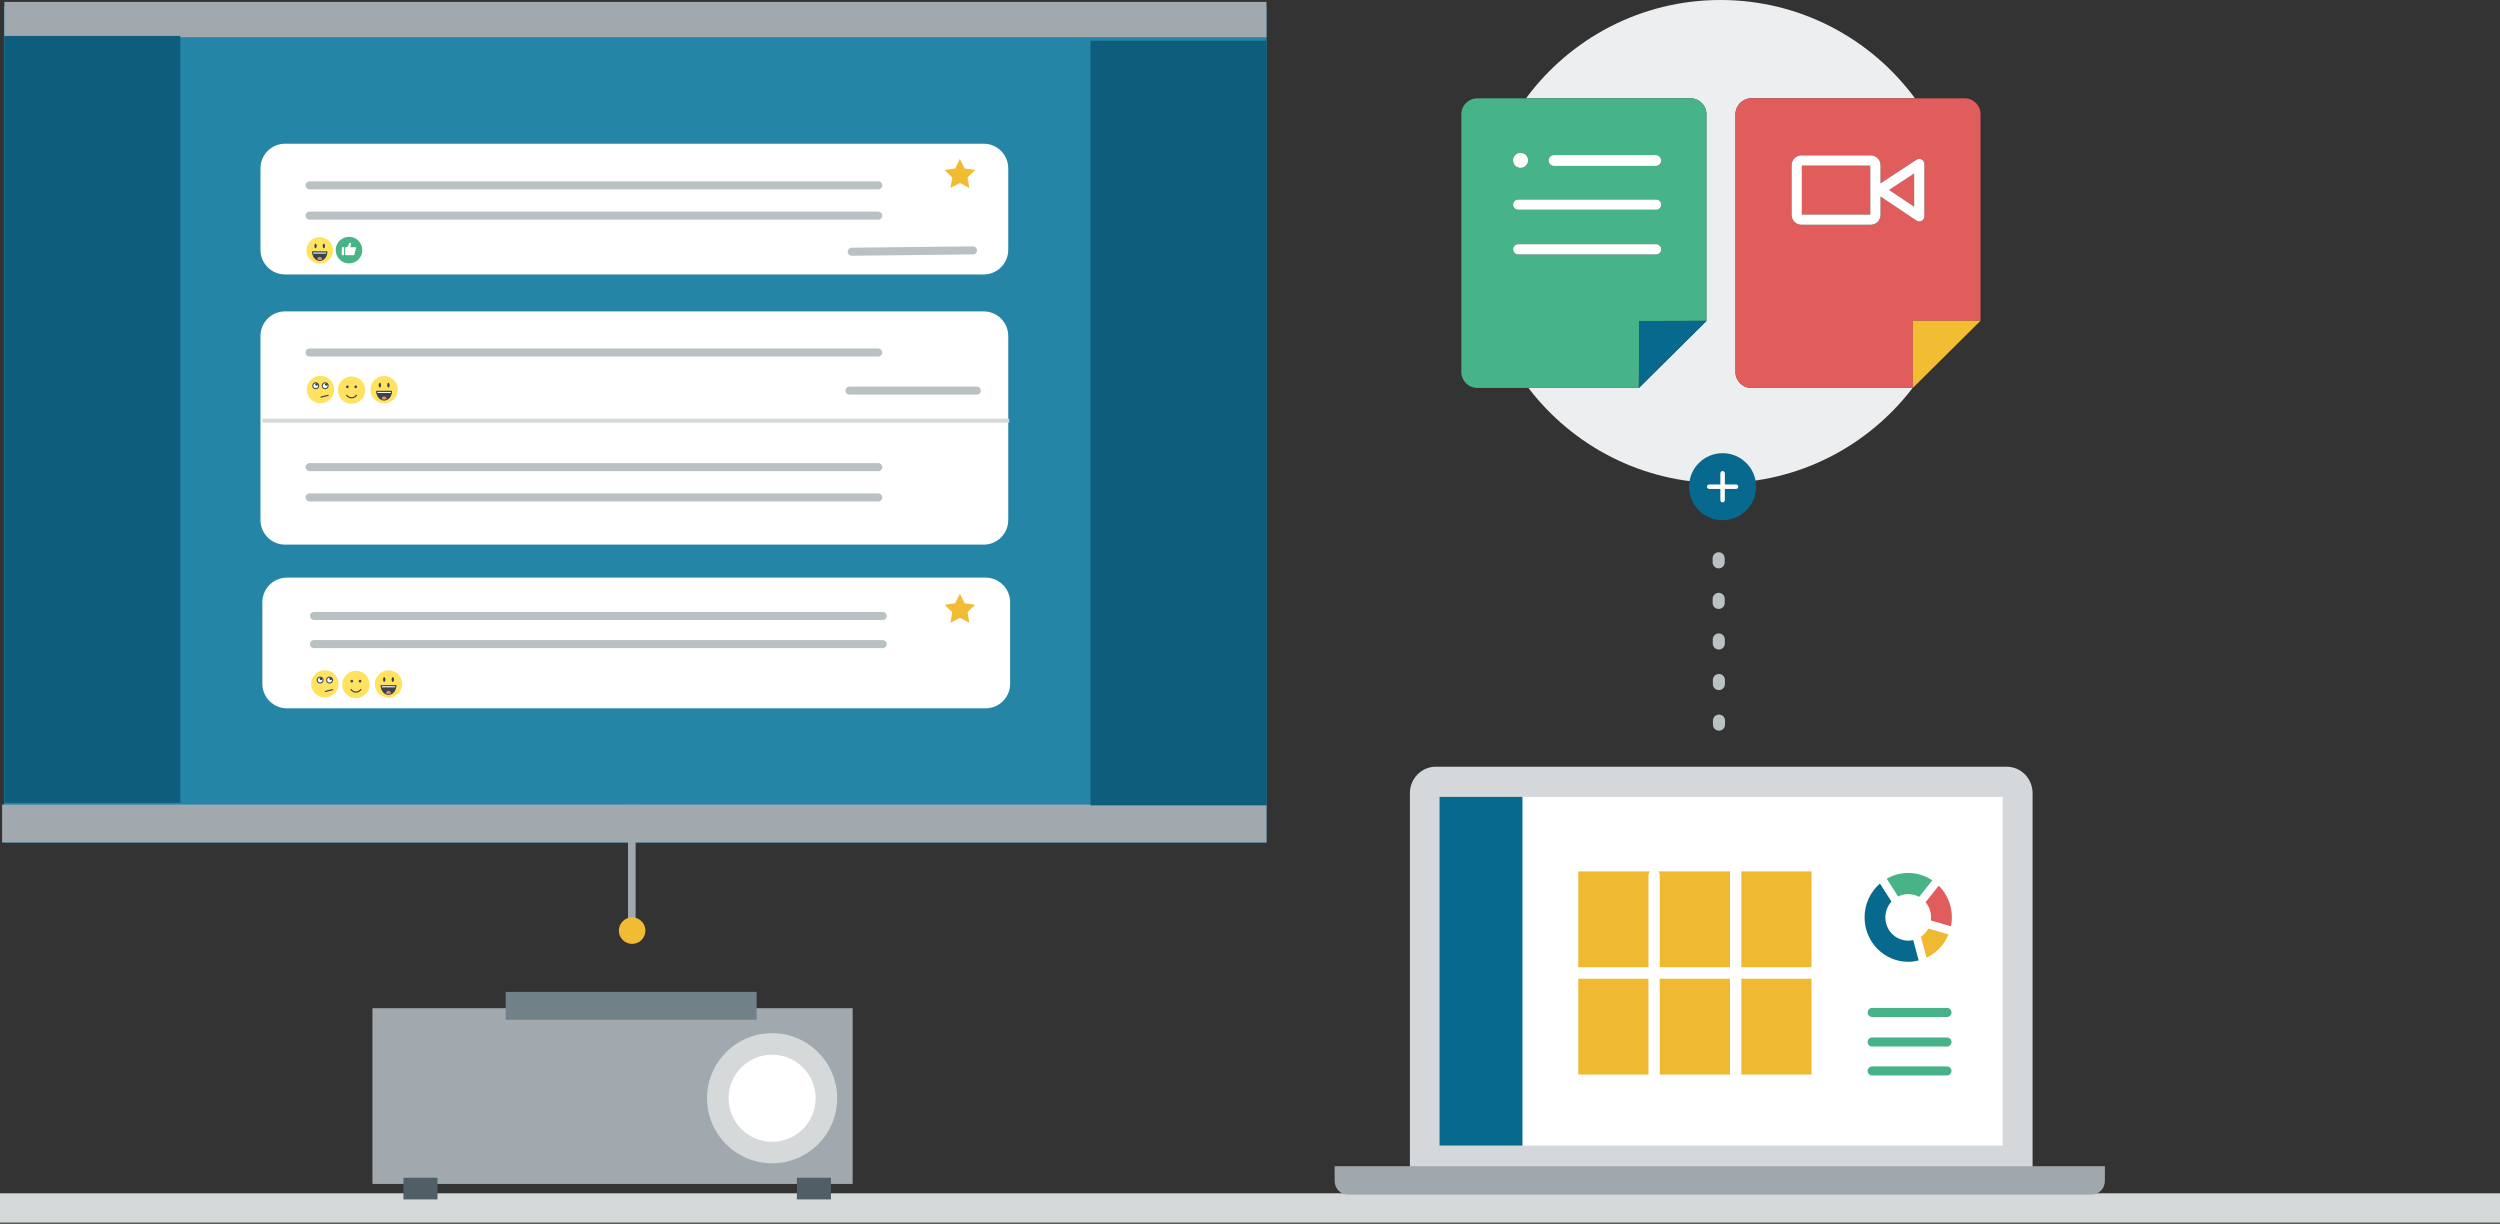<?xml version="1.0" encoding="UTF-8"?>
<svg width="621px" height="304px" viewBox="0 0 621 304" version="1.1" xmlns="http://www.w3.org/2000/svg" xmlns:xlink="http://www.w3.org/1999/xlink">
    <rect x="0" y="0" width="621" height="304" fill="#333333" stroke="none"/>
    <!-- Generator: Sketch 40.3 (33839) - http://www.bohemiancoding.com/sketch -->
    <title>illus</title>
    <desc>Created with Sketch.</desc>
    <defs></defs>
    <g id="Voeux-2016" stroke="none" stroke-width="1" fill="none" fill-rule="evenodd">
        <g id="Voeux_2016_wisembly_EN" transform="translate(-659, -1969)">
            <g id="2/-INNOVATION" transform="translate(-68, 1796)">
                <g id="#Plus-d'impact" transform="translate(168, 173)">
                    <g id="illus" transform="translate(559, 0)">
                        <polygon id="Fill-25" fill="#D5D9DA" points="0 303.697 660 303.697 660 296.415 0 296.415"></polygon>
                        <g id="pointillés" transform="translate(426.85, 130.315)" stroke="#BAC1C3" stroke-width="3" stroke-linecap="round" stroke-linejoin="round" stroke-dasharray="1.008,9.071">
                            <path d="M0.15,49.685 C0.15,29.367 0.058,34.773 0.058,0.99" id="Stroke-41"></path>
                        </g>
                        <g id="MEDIA-SHARING" transform="translate(331, 0)">
                            <g id="picto-media-sharing" transform="translate(31, 0)">
                                <path d="M69.093,92.42 L69.093,28.359 C69.093,26.192 70.865,24.42 73.032,24.42 L113.682,24.42 C102.756,9.611 85.19,-0 65.375,-0 C45.56,-0 27.994,9.611 17.069,24.42 L57.932,24.42 C60.098,24.42 61.871,26.192 61.871,28.359 L61.871,79.675 L61.847,79.699 L61.91,79.699 L45.092,96.381 L45.092,96.328 L45.062,96.359 L17.657,96.359 C28.619,110.724 45.91,120 65.375,120 C84.84,120 102.132,110.724 113.094,96.359 L73.032,96.359 C70.865,96.359 69.093,94.586 69.093,92.42" id="Fill-1" fill="#ECEEF0"></path>
                                <path d="M116.018,53.727 C116.018,54.197 115.761,54.625 115.347,54.847 C114.932,55.069 114.433,55.044 114.042,54.783 L105.121,48.821 L105.121,53.385 C105.116,54.733 104.034,55.816 102.685,55.821 L85.477,55.821 C84.128,55.816 83.045,54.733 83.04,53.385 L83.04,41.028 C83.045,39.68 84.128,38.597 85.477,38.592 L102.685,38.592 C104.034,38.597 105.116,39.68 105.121,41.028 L105.121,45.54 L114.051,39.68 C114.441,39.424 114.941,39.403 115.351,39.624 C115.761,39.845 116.018,40.276 116.018,40.742 L116.018,53.727 Z M126.026,24.42 L113.682,24.42 L73.032,24.42 C70.866,24.42 69.094,26.192 69.094,28.359 L69.094,92.42 C69.094,94.586 70.866,96.359 73.032,96.359 L113.094,96.359 L113.156,96.359 L113.156,79.675 L129.965,79.675 L129.965,28.359 C129.965,26.192 128.192,24.42 126.026,24.42 L126.026,24.42 Z" id="Fill-4" fill="#E15D5B"></path>
                                <polygon id="Fill-6" fill="#E15D5B" points="85.58 53.281 102.581 53.281 102.581 41.132 85.58 41.132"></polygon>
                                <polygon id="Fill-8" fill="#E15D5B" points="113.478 51.351 113.478 43.094 107.245 47.185"></polygon>
                                <polygon id="Fill-9" fill="#F2BC33" points="113.155 96.359 129.964 79.674 113.155 79.674"></polygon>
                                <path d="M113.478,51.351 L107.245,47.185 L113.478,43.094 L113.478,51.351 Z M85.58,53.282 L102.581,53.282 L102.581,41.133 L85.58,41.133 L85.58,53.282 Z M115.351,39.624 C114.941,39.403 114.441,39.425 114.051,39.68 L105.121,45.541 L105.121,41.029 C105.116,39.68 104.033,38.597 102.685,38.593 L85.477,38.593 C84.128,38.597 83.045,39.68 83.04,41.029 L83.04,53.385 C83.045,54.734 84.128,55.817 85.477,55.822 L102.685,55.822 C104.033,55.817 105.116,54.734 105.121,53.385 L105.121,48.821 L114.042,54.783 C114.433,55.044 114.932,55.069 115.347,54.847 C115.761,54.626 116.018,54.197 116.018,53.727 L116.018,40.742 C116.018,40.276 115.761,39.846 115.351,39.624 L115.351,39.624 Z" id="Fill-10" fill="#FFFFFF"></path>
                                <path d="M15.124,63.201 C14.424,63.201 13.854,62.632 13.854,61.931 C13.854,61.23 14.424,60.661 15.124,60.661 L49.383,60.661 C50.084,60.661 50.653,61.23 50.653,61.931 C50.653,62.632 50.084,63.201 49.383,63.201 L15.124,63.201 Z M15.706,37.955 C16.741,37.955 17.578,38.794 17.578,39.828 C17.578,40.863 16.741,41.701 15.706,41.701 C14.671,41.701 13.832,40.863 13.832,39.828 C13.832,38.794 14.671,37.955 15.706,37.955 L15.706,37.955 Z M50.653,50.831 C50.653,51.532 50.084,52.101 49.383,52.101 L15.124,52.101 C14.424,52.101 13.854,51.532 13.854,50.831 C13.854,50.13 14.424,49.561 15.124,49.561 L49.383,49.561 C50.084,49.561 50.653,50.13 50.653,50.831 L50.653,50.831 Z M24.023,38.511 L49.275,38.511 C50.022,38.511 50.627,39.117 50.627,39.864 C50.627,40.612 50.022,41.218 49.275,41.218 L24.023,41.218 C23.276,41.218 22.669,40.612 22.669,39.864 C22.669,39.117 23.276,38.511 24.023,38.511 L24.023,38.511 Z M45.093,96.328 L45.184,79.744 L61.846,79.699 L61.871,79.675 L61.871,28.359 C61.871,26.192 60.099,24.42 57.932,24.42 L17.07,24.42 L4.939,24.42 C2.772,24.42 1,26.192 1,28.359 L1,92.42 C1,94.586 2.772,96.359 4.939,96.359 L17.657,96.359 L45.062,96.359 L45.093,96.328 Z" id="Fill-11" fill="#47B388"></path>
                                <polygon id="Fill-12" fill="#06698D" points="45.093 96.328 45.093 96.381 61.91 79.699 61.846 79.699 45.184 79.744"></polygon>
                                <path d="M15.706,41.701 C16.74,41.701 17.579,40.862 17.579,39.828 C17.579,38.794 16.74,37.955 15.706,37.955 C14.672,37.955 13.833,38.794 13.833,39.828 C13.833,40.862 14.672,41.701 15.706,41.701" id="Fill-13" fill="#FFFFFF"></path>
                                <path d="M24.024,41.218 L49.275,41.218 C50.022,41.218 50.628,40.612 50.628,39.864 C50.628,39.117 50.022,38.511 49.275,38.511 L24.024,38.511 C23.276,38.511 22.67,39.117 22.67,39.864 C22.67,40.612 23.276,41.218 24.024,41.218" id="Fill-14" fill="#FFFFFF"></path>
                                <path d="M50.653,61.931 C50.653,61.23 50.084,60.661 49.383,60.661 L15.125,60.661 C14.423,60.661 13.855,61.23 13.855,61.931 C13.855,62.632 14.423,63.201 15.125,63.201 L49.383,63.201 C50.084,63.201 50.653,62.632 50.653,61.931" id="Fill-15" fill="#FFFFFF"></path>
                                <path d="M49.383,49.561 L15.125,49.561 C14.423,49.561 13.855,50.13 13.855,50.831 C13.855,51.532 14.423,52.101 15.125,52.101 L49.383,52.101 C50.084,52.101 50.653,51.532 50.653,50.831 C50.653,50.13 50.084,49.561 49.383,49.561" id="Fill-16" fill="#FFFFFF"></path>
                            </g>
                            <g id="ordi" transform="translate(0, 190)">
                                <path d="M167.455,0.45 L25.664,0.45 C22.105,0.45 19.218,3.39 19.218,7.004 L19.218,100.547 C19.218,101.383 19.879,102.061 20.7,102.061 L172.409,102.061 C173.23,102.061 173.892,101.383 173.892,100.547 L173.892,7.004 C173.892,3.39 171.004,0.45 167.455,0.45" id="Fill-6" fill="#D4D8DA"></path>
                                <polyline id="Fill-7" fill="#FFFFFF" points="166.476 9.047 166.476 94.565 26.634 94.565 26.634 7.945 166.476 7.945"></polyline>
                                <polygon id="Fill-8" fill="#06698D" points="26.579 94.565 47.182 94.565 47.182 7.942 26.579 7.942"></polygon>
                                <path d="M150.587,30.001 L147.304,34.113 C148.16,35.124 148.681,36.438 148.681,37.877 C148.681,38.138 148.658,38.393 148.624,38.645 L153.624,40.098 C153.767,39.38 153.843,38.638 153.843,37.877 C153.843,34.79 152.595,32.003 150.587,30.001" id="Fill-9" fill="#E05D5B"></path>
                                <path d="M145.699,32.791 L148.983,28.678 C147.268,27.521 145.213,26.843 143.001,26.843 C141.059,26.843 139.239,27.365 137.663,28.275 L140.492,32.698 C141.249,32.317 142.099,32.097 143.001,32.097 C143.978,32.097 144.897,32.349 145.699,32.791" id="Fill-10" fill="#47B387"></path>
                                <path d="M132.159,37.877 C132.159,43.971 137.013,48.911 143.001,48.911 C143.897,48.911 144.764,48.787 145.597,48.58 L144.239,43.515 C143.841,43.605 143.427,43.657 143.001,43.657 C139.865,43.657 137.322,41.069 137.322,37.877 C137.322,36.36 137.901,34.984 138.84,33.953 L135.977,29.476 C133.641,31.499 132.159,34.511 132.159,37.877" id="Fill-11" fill="#06698D"></path>
                                <path d="M147.987,40.645 C147.547,41.465 146.916,42.164 146.157,42.682 L147.55,47.882 C150.009,46.722 151.972,44.661 153.014,42.106 L147.987,40.645 Z" id="Fill-12" fill="#EFBA32"></path>
                                <path d="M119.218,78.341 L60.796,78.341 C60.157,78.341 59.638,77.813 59.638,77.162 L59.638,26.212 C59.638,25.561 60.157,25.033 60.796,25.033 L119.218,25.033 C119.857,25.033 120.376,25.561 120.376,26.212 L120.376,77.162 C120.376,77.813 119.857,78.341 119.218,78.341" id="Fill-13" fill="#EFBA32"></path>
                                <path d="M61.04,76.914 L118.973,76.914 L118.973,26.461 L61.04,26.461 L61.04,76.914 Z M119.217,79.769 L60.796,79.769 C59.384,79.769 58.236,78.599 58.236,77.162 L58.236,26.212 C58.236,24.775 59.384,23.606 60.796,23.606 L119.217,23.606 C120.629,23.606 121.778,24.775 121.778,26.212 L121.778,77.162 C121.778,78.599 120.629,79.769 119.217,79.769 L119.217,79.769 Z" id="Fill-14" fill="#FFFFFF"></path>
                                <path d="M120.291,51.687 L59.892,51.687" id="Fill-15" fill="#EFBA32"></path>
                                <path d="M120.291,53.115 L59.892,53.115 C59.118,53.115 58.49,52.476 58.49,51.687 C58.49,50.899 59.118,50.26 59.892,50.26 L120.291,50.26 C121.066,50.26 121.693,50.899 121.693,51.687 C121.693,52.476 121.066,53.115 120.291,53.115" id="Fill-16" fill="#FFFFFF"></path>
                                <path d="M100.14,26.298 L100.14,77.118" id="Fill-17" fill="#EFBA32"></path>
                                <path d="M100.14,78.546 C99.365,78.546 98.738,77.907 98.738,77.118 L98.738,26.298 C98.738,25.51 99.365,24.871 100.14,24.871 C100.914,24.871 101.542,25.51 101.542,26.298 L101.542,77.118 C101.542,77.907 100.914,78.546 100.14,78.546" id="Fill-18" fill="#FFFFFF"></path>
                                <path d="M79.875,27.422 L79.875,78.242" id="Fill-19" fill="#EFBA32"></path>
                                <path d="M79.875,79.669 C79.1,79.669 78.473,79.03 78.473,78.241 L78.473,27.421 C78.473,26.633 79.1,25.994 79.875,25.994 C80.649,25.994 81.277,26.633 81.277,27.421 L81.277,78.241 C81.277,79.03 80.649,79.669 79.875,79.669" id="Fill-20" fill="#FFFFFF"></path>
                                <path d="M152.648,62.617 L134.016,62.617 C133.406,62.617 132.912,62.114 132.912,61.492 C132.912,60.871 133.406,60.368 134.016,60.368 L152.648,60.368 C153.258,60.368 153.752,60.871 153.752,61.492 C153.752,62.114 153.258,62.617 152.648,62.617" id="Fill-21" fill="#47B28A"></path>
                                <path d="M152.648,69.96 L134.016,69.96 C133.406,69.96 132.912,69.457 132.912,68.836 C132.912,68.214 133.406,67.712 134.016,67.712 L152.648,67.712 C153.258,67.712 153.752,68.214 153.752,68.836 C153.752,69.457 153.258,69.96 152.648,69.96" id="Fill-22" fill="#47B28A"></path>
                                <path d="M152.648,77.15 L134.016,77.15 C133.406,77.15 132.912,76.647 132.912,76.026 C132.912,75.404 133.406,74.901 134.016,74.901 L152.648,74.901 C153.258,74.901 153.752,75.404 153.752,76.026 C153.752,76.647 153.258,77.15 152.648,77.15" id="Fill-23" fill="#47B28A"></path>
                                <path d="M191.848,99.683 L191.848,103.37 C191.848,105.225 190.357,106.743 188.535,106.743 L3.837,106.743 C2.015,106.743 0.524,105.225 0.524,103.37 L0.524,99.683" id="Fill-24" fill="#A0A8AD"></path>
                            </g>
                        </g>
                        <g id="+" transform="translate(419.438, 111.904)">
                            <path d="M16.785,8.991 C16.785,13.59 13.056,17.317 8.456,17.317 C3.856,17.317 0.128,13.59 0.128,8.991 C0.128,4.393 3.856,0.665 8.456,0.665 C13.056,0.665 16.785,4.393 16.785,8.991" id="Fill-49" fill="#07698D"></path>
                            <path d="M8.456,12.877 C8.15,12.877 7.901,12.629 7.901,12.322 L7.901,5.661 C7.901,5.355 8.15,5.106 8.456,5.106 C8.763,5.106 9.012,5.355 9.012,5.661 L9.012,12.322 C9.012,12.629 8.763,12.877 8.456,12.877" id="Fill-50" fill="#FFFFFF"></path>
                            <path d="M11.788,9.547 L5.125,9.547 C4.818,9.547 4.57,9.298 4.57,8.992 C4.57,8.685 4.818,8.436 5.125,8.436 L11.788,8.436 C12.095,8.436 12.343,8.685 12.343,8.992 C12.343,9.298 12.095,9.547 11.788,9.547" id="Fill-51" fill="#FFFFFF"></path>
                        </g>
                        <g id="FULLSCREEN">
                            <g id="fullscreen">
                                <polygon id="Fill-1" fill="#2485A7" points="0.992 209.285 314.619 209.285 314.619 1.698 0.992 1.698"></polygon>
                                <polygon id="Fill-2" fill="#A1A9AE" points="1.079 9.244 314.59 9.244 314.59 0.471 1.079 0.471"></polygon>
                                <polygon id="Fill-3" fill="#A1A9AE" points="0.521 209.265 314.59 209.265 314.59 199.861 0.521 199.861"></polygon>
                                <polygon id="Fill-4" fill="#A1A9AE" points="156.002 231.095 157.886 231.095 157.886 199.945 156.002 199.945"></polygon>
                                <path d="M160.319,231.167 C160.319,232.986 158.843,234.462 157.023,234.462 C155.202,234.462 153.726,232.986 153.726,231.167 C153.726,229.347 155.202,227.872 157.023,227.872 C158.843,227.872 160.319,229.347 160.319,231.167 Z" id="Fill-5" fill="#F1BC33"></path>
                                <polygon id="Fill-7" fill="#0E5D7D" points="270.893 200.046 314.59 200.046 314.59 10.12 270.893 10.12"></polygon>
                                <polygon id="Fill-9" fill="#0E5D7D" points="1.088 199.431 44.784 199.431 44.784 8.923 1.088 8.923"></polygon>
                                <path d="M244.337,68.172 L70.809,68.172 C67.435,68.172 64.7,65.438 64.7,62.065 L64.7,41.804 C64.7,38.431 67.435,35.697 70.809,35.697 L244.337,35.697 C247.711,35.697 250.446,38.431 250.446,41.804 L250.446,62.065 C250.446,65.438 247.711,68.172 244.337,68.172" id="Fill-10" fill="#FFFFFF"></path>
                                <path d="M244.337,135.286 L70.809,135.286 C67.435,135.286 64.7,132.552 64.7,129.179 L64.7,83.456 C64.7,80.084 67.435,77.35 70.809,77.35 L244.337,77.35 C247.711,77.35 250.446,80.084 250.446,83.456 L250.446,129.179 C250.446,132.552 247.711,135.286 244.337,135.286" id="Fill-11" fill="#FFFFFF"></path>
                                <path id="Stroke-12" stroke="#D5D9DA"></path>
                                <path d="M76.897,46.036 L218.156,46.036" id="Stroke-13" stroke="#BAC1C3" stroke-width="2" stroke-linecap="round" stroke-linejoin="round"></path>
                                <path d="M76.897,53.567 L218.156,53.567" id="Stroke-14" stroke="#BAC1C3" stroke-width="2" stroke-linecap="round" stroke-linejoin="round"></path>
                                <path d="M76.897,87.567 L218.156,87.567" id="Stroke-14" stroke="#BAC1C3" stroke-width="2" stroke-linecap="round" stroke-linejoin="round"></path>
                                <path id="Stroke-15" stroke="#BAC1C3" stroke-width="2" stroke-linecap="round" stroke-linejoin="round"></path>
                                <path id="Stroke-16" stroke="#BAC1C3" stroke-width="2" stroke-linecap="round" stroke-linejoin="round"></path>
                                <path id="Stroke-17" stroke="#BAC1C3" stroke-width="2" stroke-linecap="round" stroke-linejoin="round"></path>
                                <path d="M211.564,62.529 L241.7,62.196" id="Stroke-18" stroke="#BAC1C3" stroke-width="2" stroke-linecap="round" stroke-linejoin="round"></path>
                                <path d="M244.808,175.955 L71.28,175.955 C67.906,175.955 65.17,173.221 65.17,169.848 L65.17,149.587 C65.17,146.215 67.906,143.48 71.28,143.48 L244.808,143.48 C248.182,143.48 250.917,146.215 250.917,149.587 L250.917,169.848 C250.917,173.221 248.182,175.955 244.808,175.955" id="Fill-19" fill="#FFFFFF"></path>
                                <path id="Stroke-20" stroke="#BAC1C3" stroke-width="2" stroke-linecap="round" stroke-linejoin="round"></path>
                                <path id="Stroke-21" stroke="#BAC1C3" stroke-width="2" stroke-linecap="round" stroke-linejoin="round"></path>
                                <path id="Stroke-22" stroke="#BAC1C3" stroke-width="2" stroke-linecap="round" stroke-linejoin="round"></path>
                                <path d="M211,97.026 L242.641,97.026" id="Stroke-23" stroke="#BAC1C3" stroke-width="2" stroke-linecap="round" stroke-linejoin="round"></path>
                                <path id="Stroke-24" stroke="#BAC1C3" stroke-width="2" stroke-linecap="round" stroke-linejoin="round"></path>
                                <polygon id="Fill-41" fill="#F1BB33" points="238.44 39.469 239.614 41.847 242.24 42.229 240.34 44.08 240.788 46.694 238.44 45.459 236.092 46.694 236.54 44.08 234.64 42.229 237.265 41.847"></polygon>
                                <polygon id="Fill-41" fill="#F1BB33" points="238.44 147.469 239.614 149.847 242.24 150.229 240.34 152.08 240.788 154.694 238.44 153.459 236.092 154.694 236.54 152.08 234.64 150.229 237.265 149.847"></polygon>
                                <path d="M82.719,62.188 C82.719,64.012 81.239,65.49 79.415,65.49 C77.59,65.49 76.111,64.012 76.111,62.188 C76.111,60.364 77.59,58.885 79.415,58.885 C81.239,58.885 82.719,60.364 82.719,62.188" id="Fill-42" fill="#FFE25F"></path>
                                <path d="M81.173,62.603 C81.17,63.756 80.382,64.69 79.412,64.688 C78.441,64.686 77.657,63.749 77.659,62.596 L81.173,62.603 Z" id="Fill-43" fill="#3A434C"></path>
                                <path d="M77.788,62.722 C77.839,63.746 78.548,64.56 79.412,64.562 L79.414,64.562 C80.278,64.562 80.988,63.751 81.044,62.728 L77.788,62.722 Z M79.414,64.813 L79.412,64.813 C78.373,64.812 77.531,63.817 77.533,62.596 C77.533,62.562 77.547,62.53 77.57,62.507 C77.594,62.483 77.626,62.47 77.659,62.47 L77.659,62.47 L81.173,62.477 C81.206,62.477 81.238,62.491 81.262,62.514 C81.285,62.538 81.298,62.57 81.298,62.603 C81.296,63.823 80.451,64.813 79.414,64.813 L79.414,64.813 Z" id="Fill-44" fill="#3A434C"></path>
                                <path d="M77.689,62.987 C77.669,62.861 77.659,62.73 77.659,62.596 L81.173,62.603 C81.172,62.747 81.16,62.855 81.136,62.991" id="Fill-45" fill="#FFFFFF"></path>
                                <path d="M81.136,63.117 C81.129,63.117 81.122,63.116 81.115,63.115 C81.046,63.103 81,63.038 81.013,62.97 C81.027,62.887 81.038,62.812 81.043,62.728 L77.788,62.722 C77.792,62.805 77.8,62.887 77.813,62.968 C77.824,63.036 77.777,63.101 77.709,63.111 C77.64,63.122 77.575,63.075 77.565,63.007 C77.544,62.872 77.533,62.734 77.533,62.596 C77.533,62.562 77.547,62.53 77.57,62.507 C77.594,62.483 77.626,62.47 77.659,62.47 L77.659,62.47 L81.173,62.477 C81.242,62.477 81.298,62.534 81.298,62.603 C81.298,62.762 81.284,62.878 81.26,63.013 C81.249,63.074 81.196,63.117 81.136,63.117" id="Fill-46" fill="#3A434C"></path>
                                <path d="M79.419,63.812 C79.097,63.814 78.838,64.074 78.838,64.395 L78.838,64.396 L78.838,64.397 L78.838,64.397 C78.836,64.434 78.854,64.471 78.889,64.489 C78.975,64.534 79.063,64.559 79.15,64.572 C79.238,64.586 79.325,64.588 79.413,64.588 C79.527,64.589 79.641,64.581 79.753,64.554 C79.821,64.538 79.888,64.514 79.952,64.48 C79.985,64.462 80.003,64.428 80.003,64.393 L80.004,64.393 C80.002,64.071 79.741,63.811 79.419,63.812" id="Fill-47" fill="#EF866E"></path>
                                <path d="M78.67,61.102 C78.67,61.42 78.541,61.677 78.382,61.677 C78.224,61.677 78.095,61.42 78.095,61.102 C78.095,60.785 78.224,60.528 78.382,60.528 C78.541,60.528 78.67,60.785 78.67,61.102" id="Fill-48" fill="#3A434C"></path>
                                <path d="M80.734,61.102 C80.734,61.42 80.606,61.677 80.447,61.677 C80.288,61.677 80.16,61.42 80.16,61.102 C80.16,60.785 80.288,60.528 80.447,60.528 C80.606,60.528 80.734,60.785 80.734,61.102" id="Fill-49" fill="#3A434C"></path>
                                <path d="M90,62.128 C90,63.953 88.521,65.431 86.696,65.431 C84.871,65.431 83.392,63.953 83.392,62.128 C83.392,60.304 84.871,58.826 86.696,58.826 C88.521,58.826 90,60.304 90,62.128" id="Fill-50" fill="#47B387"></path>
                                <path d="M88.492,61.677 C88.492,61.525 88.369,61.401 88.216,61.401 L87.751,61.401 L86.958,61.401 C87.132,61.171 87.198,60.884 87.198,60.574 C87.198,60.422 87.074,60.299 86.922,60.299 C86.77,60.299 86.647,60.422 86.647,60.574 C86.647,61.009 86.379,61.366 85.958,61.398 L85.904,61.398 C85.817,61.398 85.744,61.47 85.744,61.558 L85.744,63.24 C85.744,63.323 85.809,63.391 85.891,63.398 L85.891,63.399 L85.904,63.399 L85.904,63.399 L86.367,63.399 L86.367,63.399 L86.772,63.399 L87.462,63.399 L87.544,63.399 L87.803,63.399 C87.955,63.399 88.079,63.276 88.079,63.124 C88.079,63.04 88.04,62.965 87.981,62.914 C88.114,62.894 88.216,62.78 88.216,62.642 C88.216,62.557 88.178,62.482 88.119,62.431 C88.252,62.412 88.354,62.298 88.354,62.159 C88.354,62.075 88.316,62 88.257,61.949 C88.39,61.929 88.492,61.815 88.492,61.677" id="Fill-51" fill="#FFFFFF"></path>
                                <path d="M85.313,61.398 L85.06,61.398 C84.972,61.398 84.9,61.47 84.9,61.557 L84.9,63.24 C84.9,63.328 84.972,63.4 85.06,63.4 L85.313,63.4 C85.401,63.4 85.473,63.328 85.473,63.24 L85.473,61.557 C85.473,61.47 85.401,61.398 85.313,61.398" id="Fill-52" fill="#FFFFFF"></path>
                                <path d="M98.82,96.795 C98.82,98.673 97.297,100.196 95.418,100.196 C93.539,100.196 92.017,98.673 92.017,96.795 C92.017,94.917 93.539,93.395 95.418,93.395 C97.297,93.395 98.82,94.917 98.82,96.795" id="Fill-53" fill="#FFE25F"></path>
                                <path d="M97.228,97.223 C97.226,98.41 96.414,99.371 95.415,99.369 C94.416,99.368 93.608,98.403 93.611,97.216 L97.228,97.223 Z" id="Fill-54" fill="#3A434C"></path>
                                <path d="M93.743,97.345 C93.797,98.4 94.526,99.238 95.415,99.24 L95.418,99.24 C96.307,99.24 97.038,98.405 97.095,97.352 L93.743,97.345 Z M95.418,99.499 L95.415,99.499 C94.346,99.497 93.479,98.473 93.481,97.215 C93.481,97.181 93.495,97.148 93.519,97.124 C93.544,97.1 93.577,97.086 93.61,97.086 L93.611,97.086 L97.229,97.093 C97.263,97.093 97.296,97.107 97.32,97.132 C97.344,97.156 97.358,97.189 97.358,97.223 C97.355,98.479 96.486,99.499 95.418,99.499 L95.418,99.499 Z" id="Fill-55" fill="#3A434C"></path>
                                <path d="M93.642,97.619 C93.621,97.488 93.611,97.353 93.611,97.216 L97.229,97.223 C97.228,97.371 97.215,97.483 97.191,97.622" id="Fill-56" fill="#FFFFFF"></path>
                                <path d="M97.191,97.752 C97.183,97.752 97.176,97.751 97.169,97.75 C97.098,97.738 97.051,97.671 97.063,97.6 C97.078,97.515 97.089,97.438 97.095,97.352 L93.743,97.345 C93.748,97.43 93.757,97.515 93.769,97.599 C93.781,97.669 93.732,97.735 93.661,97.746 C93.591,97.758 93.525,97.709 93.514,97.639 C93.492,97.5 93.481,97.358 93.481,97.215 C93.481,97.181 93.495,97.148 93.519,97.124 C93.544,97.1 93.576,97.086 93.611,97.086 L93.611,97.086 L97.229,97.093 C97.3,97.093 97.358,97.151 97.358,97.223 C97.358,97.387 97.343,97.506 97.319,97.645 C97.307,97.708 97.253,97.752 97.191,97.752" id="Fill-57" fill="#3A434C"></path>
                                <path d="M95.422,98.468 C95.091,98.469 94.824,98.738 94.825,99.069 L94.825,99.069 C94.825,99.07 94.824,99.07 94.824,99.07 L94.825,99.07 C94.823,99.108 94.842,99.146 94.878,99.165 C94.966,99.211 95.057,99.237 95.146,99.251 C95.236,99.264 95.326,99.267 95.417,99.267 C95.534,99.268 95.651,99.26 95.767,99.232 C95.837,99.214 95.906,99.19 95.972,99.155 C96.006,99.137 96.024,99.102 96.024,99.066 L96.025,99.066 C96.024,98.734 95.754,98.467 95.422,98.468" id="Fill-58" fill="#EF866E"></path>
                                <path d="M94.651,95.678 C94.651,96.005 94.519,96.269 94.356,96.269 C94.192,96.269 94.06,96.005 94.06,95.678 C94.06,95.351 94.192,95.087 94.356,95.087 C94.519,95.087 94.651,95.351 94.651,95.678" id="Fill-59" fill="#3A434C"></path>
                                <path d="M96.777,95.678 C96.777,96.005 96.645,96.269 96.481,96.269 C96.318,96.269 96.186,96.005 96.186,95.678 C96.186,95.351 96.318,95.087 96.481,95.087 C96.645,95.087 96.777,95.351 96.777,95.678" id="Fill-60" fill="#3A434C"></path>
                                <path d="M83.003,96.761 C83.003,98.639 81.48,100.161 79.601,100.161 C77.723,100.161 76.2,98.639 76.2,96.761 C76.2,94.883 77.723,93.36 79.601,93.36 C81.48,93.36 83.003,94.883 83.003,96.761" id="Fill-61" fill="#FFE25F"></path>
                                <path d="M79.744,98.796 C79.678,98.796 79.618,98.752 79.601,98.685 C79.581,98.606 79.628,98.525 79.708,98.505 L81.469,98.054 C81.548,98.033 81.628,98.081 81.648,98.16 C81.669,98.239 81.621,98.32 81.542,98.34 L79.781,98.791 C79.769,98.794 79.757,98.796 79.744,98.796" id="Fill-62" fill="#3A434C"></path>
                                <path d="M79.168,95.814 C79.168,96.222 78.837,96.553 78.429,96.553 C78.02,96.553 77.689,96.222 77.689,95.814 C77.689,95.406 78.02,95.075 78.429,95.075 C78.837,95.075 79.168,95.406 79.168,95.814" id="Fill-63" fill="#FFFFFF"></path>
                                <path d="M78.429,95.204 C78.093,95.204 77.819,95.478 77.819,95.814 C77.819,96.15 78.093,96.424 78.429,96.424 C78.765,96.424 79.039,96.15 79.039,95.814 C79.039,95.478 78.765,95.204 78.429,95.204 M78.429,96.682 C77.949,96.682 77.56,96.293 77.56,95.814 C77.56,95.335 77.949,94.945 78.429,94.945 C78.908,94.945 79.298,95.335 79.298,95.814 C79.298,96.293 78.908,96.682 78.429,96.682" id="Fill-64" fill="#3A434C"></path>
                                <path d="M78.983,95.493 C78.983,95.677 78.835,95.826 78.651,95.826 C78.467,95.826 78.318,95.677 78.318,95.493 C78.318,95.31 78.467,95.16 78.651,95.16 C78.835,95.16 78.983,95.31 78.983,95.493" id="Fill-65" fill="#3A434C"></path>
                                <path d="M81.514,95.814 C81.514,96.222 81.183,96.553 80.774,96.553 C80.366,96.553 80.035,96.222 80.035,95.814 C80.035,95.406 80.366,95.075 80.774,95.075 C81.183,95.075 81.514,95.406 81.514,95.814" id="Fill-66" fill="#FFFFFF"></path>
                                <path d="M80.774,95.204 C80.438,95.204 80.164,95.478 80.164,95.814 C80.164,96.15 80.438,96.424 80.774,96.424 C81.111,96.424 81.385,96.15 81.385,95.814 C81.385,95.478 81.111,95.204 80.774,95.204 M80.774,96.682 C80.296,96.682 79.906,96.293 79.906,95.814 C79.906,95.335 80.296,94.945 80.774,94.945 C81.254,94.945 81.643,95.335 81.643,95.814 C81.643,96.293 81.254,96.682 80.774,96.682" id="Fill-67" fill="#3A434C"></path>
                                <path d="M81.396,95.493 C81.396,95.677 81.247,95.826 81.063,95.826 C80.879,95.826 80.73,95.677 80.73,95.493 C80.73,95.31 80.879,95.16 81.063,95.16 C81.247,95.16 81.396,95.31 81.396,95.493" id="Fill-68" fill="#3A434C"></path>
                                <path d="M90.723,96.917 C90.723,98.795 89.2,100.317 87.321,100.317 C85.442,100.317 83.919,98.795 83.919,96.917 C83.919,95.039 85.442,93.516 87.321,93.516 C89.2,93.516 90.723,95.039 90.723,96.917" id="Fill-69" fill="#FFE25F"></path>
                                <path d="M87.326,98.958 C86.79,98.958 86.289,98.693 85.985,98.251 C85.939,98.183 85.956,98.091 86.023,98.045 C86.091,97.999 86.183,98.016 86.229,98.084 C86.477,98.445 86.887,98.662 87.326,98.662 C87.768,98.662 88.18,98.443 88.427,98.076 C88.473,98.009 88.565,97.991 88.632,98.037 C88.7,98.083 88.718,98.174 88.673,98.242 C88.37,98.69 87.866,98.958 87.326,98.958" id="Fill-70" fill="#3A434C"></path>
                                <path d="M88.68,96.084 C88.68,96.268 88.531,96.417 88.347,96.417 C88.163,96.417 88.014,96.268 88.014,96.084 C88.014,95.901 88.163,95.752 88.347,95.752 C88.531,95.752 88.68,95.901 88.68,96.084" id="Fill-71" fill="#3A434C"></path>
                                <path d="M86.628,96.084 C86.628,96.268 86.479,96.417 86.295,96.417 C86.112,96.417 85.962,96.268 85.962,96.084 C85.962,95.901 86.112,95.752 86.295,95.752 C86.479,95.752 86.628,95.901 86.628,96.084" id="Fill-72" fill="#3A434C"></path>
                                <path d="M99.908,169.906 C99.908,171.784 98.385,173.307 96.506,173.307 C94.627,173.307 93.104,171.784 93.104,169.906 C93.104,168.028 94.627,166.506 96.506,166.506 C98.385,166.506 99.908,168.028 99.908,169.906" id="Fill-73" fill="#FFE25F"></path>
                                <path d="M98.316,170.334 C98.314,171.521 97.502,172.482 96.503,172.48 C95.504,172.478 94.696,171.514 94.699,170.327 L98.316,170.334 Z" id="Fill-74" fill="#3A434C"></path>
                                <path d="M94.831,170.456 C94.885,171.51 95.613,172.349 96.503,172.351 L96.506,172.351 C97.395,172.351 98.126,171.516 98.183,170.463 L94.831,170.456 Z M96.506,172.609 L96.503,172.609 C95.434,172.608 94.566,171.583 94.569,170.326 C94.569,170.292 94.583,170.259 94.607,170.235 C94.631,170.211 94.664,170.197 94.698,170.197 L94.699,170.197 L98.316,170.204 C98.351,170.204 98.384,170.218 98.408,170.242 C98.432,170.266 98.446,170.299 98.446,170.334 C98.443,171.589 97.573,172.609 96.506,172.609 L96.506,172.609 Z" id="Fill-75" fill="#3A434C"></path>
                                <path d="M94.729,170.729 C94.709,170.599 94.698,170.464 94.698,170.327 L98.316,170.334 C98.316,170.482 98.303,170.593 98.279,170.734" id="Fill-76" fill="#FFFFFF"></path>
                                <path d="M98.279,170.863 C98.271,170.863 98.264,170.862 98.257,170.861 C98.186,170.849 98.139,170.782 98.151,170.711 C98.166,170.626 98.177,170.549 98.183,170.463 L94.831,170.456 C94.835,170.541 94.844,170.626 94.857,170.709 C94.868,170.78 94.82,170.846 94.749,170.857 C94.679,170.869 94.613,170.82 94.601,170.749 C94.58,170.611 94.569,170.468 94.569,170.326 C94.569,170.292 94.583,170.259 94.607,170.235 C94.631,170.211 94.664,170.197 94.698,170.197 L94.699,170.197 L98.316,170.204 C98.388,170.204 98.446,170.262 98.445,170.334 C98.445,170.498 98.43,170.617 98.406,170.756 C98.395,170.819 98.34,170.863 98.279,170.863" id="Fill-77" fill="#3A434C"></path>
                                <path d="M96.51,171.579 C96.179,171.58 95.912,171.849 95.913,172.179 L95.913,172.179 C95.913,172.18 95.912,172.181 95.912,172.181 L95.913,172.181 C95.91,172.219 95.93,172.257 95.965,172.276 C96.054,172.322 96.144,172.347 96.234,172.362 C96.324,172.375 96.414,172.378 96.505,172.378 C96.622,172.379 96.739,172.371 96.855,172.343 C96.925,172.325 96.993,172.301 97.06,172.266 C97.094,172.248 97.112,172.213 97.111,172.177 L97.113,172.177 C97.111,171.845 96.842,171.577 96.51,171.579" id="Fill-78" fill="#EF866E"></path>
                                <path d="M95.739,168.789 C95.739,169.115 95.607,169.38 95.443,169.38 C95.28,169.38 95.148,169.115 95.148,168.789 C95.148,168.462 95.28,168.198 95.443,168.198 C95.607,168.198 95.739,168.462 95.739,168.789" id="Fill-79" fill="#3A434C"></path>
                                <path d="M97.865,168.789 C97.865,169.115 97.733,169.38 97.569,169.38 C97.406,169.38 97.274,169.115 97.274,168.789 C97.274,168.462 97.406,168.198 97.569,168.198 C97.733,168.198 97.865,168.462 97.865,168.789" id="Fill-80" fill="#3A434C"></path>
                                <path d="M84.091,169.871 C84.091,171.749 82.568,173.272 80.689,173.272 C78.81,173.272 77.288,171.749 77.288,169.871 C77.288,167.993 78.81,166.471 80.689,166.471 C82.568,166.471 84.091,167.993 84.091,169.871" id="Fill-81" fill="#FFE25F"></path>
                                <path d="M80.832,171.907 C80.766,171.907 80.706,171.862 80.689,171.796 C80.669,171.717 80.716,171.636 80.795,171.616 L82.556,171.165 C82.635,171.144 82.716,171.192 82.736,171.271 C82.756,171.35 82.709,171.431 82.63,171.451 L80.869,171.902 C80.857,171.905 80.844,171.907 80.832,171.907" id="Fill-82" fill="#3A434C"></path>
                                <path d="M80.256,168.925 C80.256,169.333 79.925,169.664 79.516,169.664 C79.108,169.664 78.777,169.333 78.777,168.925 C78.777,168.517 79.108,168.185 79.516,168.185 C79.925,168.185 80.256,168.517 80.256,168.925" id="Fill-83" fill="#FFFFFF"></path>
                                <path d="M79.517,168.315 C79.18,168.315 78.906,168.588 78.906,168.925 C78.906,169.261 79.18,169.534 79.517,169.534 C79.853,169.534 80.127,169.261 80.127,168.925 C80.127,168.588 79.853,168.315 79.517,168.315 M79.517,169.793 C79.037,169.793 78.648,169.404 78.648,168.925 C78.648,168.446 79.037,168.056 79.517,168.056 C79.996,168.056 80.385,168.446 80.385,168.925 C80.385,169.404 79.996,169.793 79.517,169.793" id="Fill-84" fill="#3A434C"></path>
                                <path d="M80.071,168.604 C80.071,168.788 79.922,168.937 79.738,168.937 C79.555,168.937 79.405,168.788 79.405,168.604 C79.405,168.42 79.555,168.271 79.738,168.271 C79.922,168.271 80.071,168.42 80.071,168.604" id="Fill-85" fill="#3A434C"></path>
                                <path d="M82.602,168.925 C82.602,169.333 82.271,169.664 81.862,169.664 C81.454,169.664 81.123,169.333 81.123,168.925 C81.123,168.517 81.454,168.185 81.862,168.185 C82.271,168.185 82.602,168.517 82.602,168.925" id="Fill-86" fill="#FFFFFF"></path>
                                <path d="M81.862,168.315 C81.526,168.315 81.252,168.588 81.252,168.925 C81.252,169.261 81.526,169.534 81.862,169.534 C82.198,169.534 82.472,169.261 82.472,168.925 C82.472,168.588 82.198,168.315 81.862,168.315 M81.862,169.793 C81.383,169.793 80.993,169.404 80.993,168.925 C80.993,168.446 81.383,168.056 81.862,168.056 C82.342,168.056 82.731,168.446 82.731,168.925 C82.731,169.404 82.342,169.793 81.862,169.793" id="Fill-87" fill="#3A434C"></path>
                                <path d="M82.483,168.604 C82.483,168.788 82.335,168.937 82.15,168.937 C81.967,168.937 81.818,168.788 81.818,168.604 C81.818,168.42 81.967,168.271 82.15,168.271 C82.335,168.271 82.483,168.42 82.483,168.604" id="Fill-88" fill="#3A434C"></path>
                                <path d="M91.811,170.028 C91.811,171.906 90.288,173.428 88.409,173.428 C86.53,173.428 85.007,171.906 85.007,170.028 C85.007,168.15 86.53,166.627 88.409,166.627 C90.288,166.627 91.811,168.15 91.811,170.028" id="Fill-89" fill="#FFE25F"></path>
                                <path d="M88.414,172.068 C87.877,172.068 87.376,171.804 87.073,171.361 C87.027,171.294 87.044,171.202 87.111,171.156 C87.179,171.11 87.271,171.127 87.317,171.194 C87.565,171.556 87.975,171.773 88.414,171.773 C88.855,171.773 89.267,171.554 89.515,171.187 C89.561,171.12 89.652,171.102 89.72,171.148 C89.788,171.193 89.806,171.285 89.76,171.353 C89.458,171.801 88.954,172.068 88.414,172.068" id="Fill-90" fill="#3A434C"></path>
                                <path d="M89.767,169.195 C89.767,169.379 89.619,169.528 89.434,169.528 C89.251,169.528 89.102,169.379 89.102,169.195 C89.102,169.012 89.251,168.862 89.434,168.862 C89.619,168.862 89.767,169.012 89.767,169.195" id="Fill-91" fill="#3A434C"></path>
                                <path d="M87.716,169.195 C87.716,169.379 87.567,169.528 87.383,169.528 C87.199,169.528 87.05,169.379 87.05,169.195 C87.05,169.012 87.199,168.862 87.383,168.862 C87.567,168.862 87.716,169.012 87.716,169.195" id="Fill-92" fill="#3A434C"></path>
                                <g id="Group" transform="translate(65, 104)">
                                    <path d="M11.897,12.036 L153.156,12.036" id="Stroke-13" stroke="#BAC1C3" stroke-width="2" stroke-linecap="round" stroke-linejoin="round"></path>
                                    <path d="M11.897,19.567 L153.156,19.567" id="Stroke-14" stroke="#BAC1C3" stroke-width="2" stroke-linecap="round" stroke-linejoin="round"></path>
                                    <path d="M13,49 L154.259,49" id="Stroke-14" stroke="#BAC1C3" stroke-width="2" stroke-linecap="round" stroke-linejoin="round"></path>
                                    <path d="M13,56 L154.259,56" id="Stroke-14" stroke="#BAC1C3" stroke-width="2" stroke-linecap="round" stroke-linejoin="round"></path>
                                    <path d="M0.175,0.5 L185.686,0.5" id="Path-5" stroke="#D5D9DA"></path>
                                </g>
                            </g>
                            <g id="projo" transform="translate(91.953, 246)">
                                <polygon id="Fill-26" fill="#A1A9AE" points="0.564 48.088 119.847 48.088 119.847 4.438 0.564 4.438"></polygon>
                                <path d="M115.999,26.799 C115.999,35.723 108.763,42.958 99.838,42.958 C90.912,42.958 83.677,35.723 83.677,26.799 C83.677,17.875 90.912,10.64 99.838,10.64 C108.763,10.64 115.999,17.875 115.999,26.799" id="Fill-27" fill="#D5D9DA"></path>
                                <path d="M110.648,26.799 C110.648,32.768 105.808,37.607 99.838,37.607 C93.867,37.607 89.028,32.768 89.028,26.799 C89.028,20.83 93.867,15.991 99.838,15.991 C105.808,15.991 110.648,20.83 110.648,26.799" id="Fill-28" fill="#FFFFFF"></path>
                                <polygon id="Fill-29" fill="#505F65" points="8.26 51.935 16.725 51.935 16.725 46.549 8.26 46.549"></polygon>
                                <polygon id="Fill-30" fill="#505F65" points="105.994 51.935 114.459 51.935 114.459 46.549 105.994 46.549"></polygon>
                                <polygon id="Fill-31" fill="#708188" points="33.655 7.306 95.99 7.306 95.99 0.381 33.655 0.381"></polygon>
                            </g>
                        </g>
                    </g>
                </g>
            </g>
        </g>
    </g>
</svg>